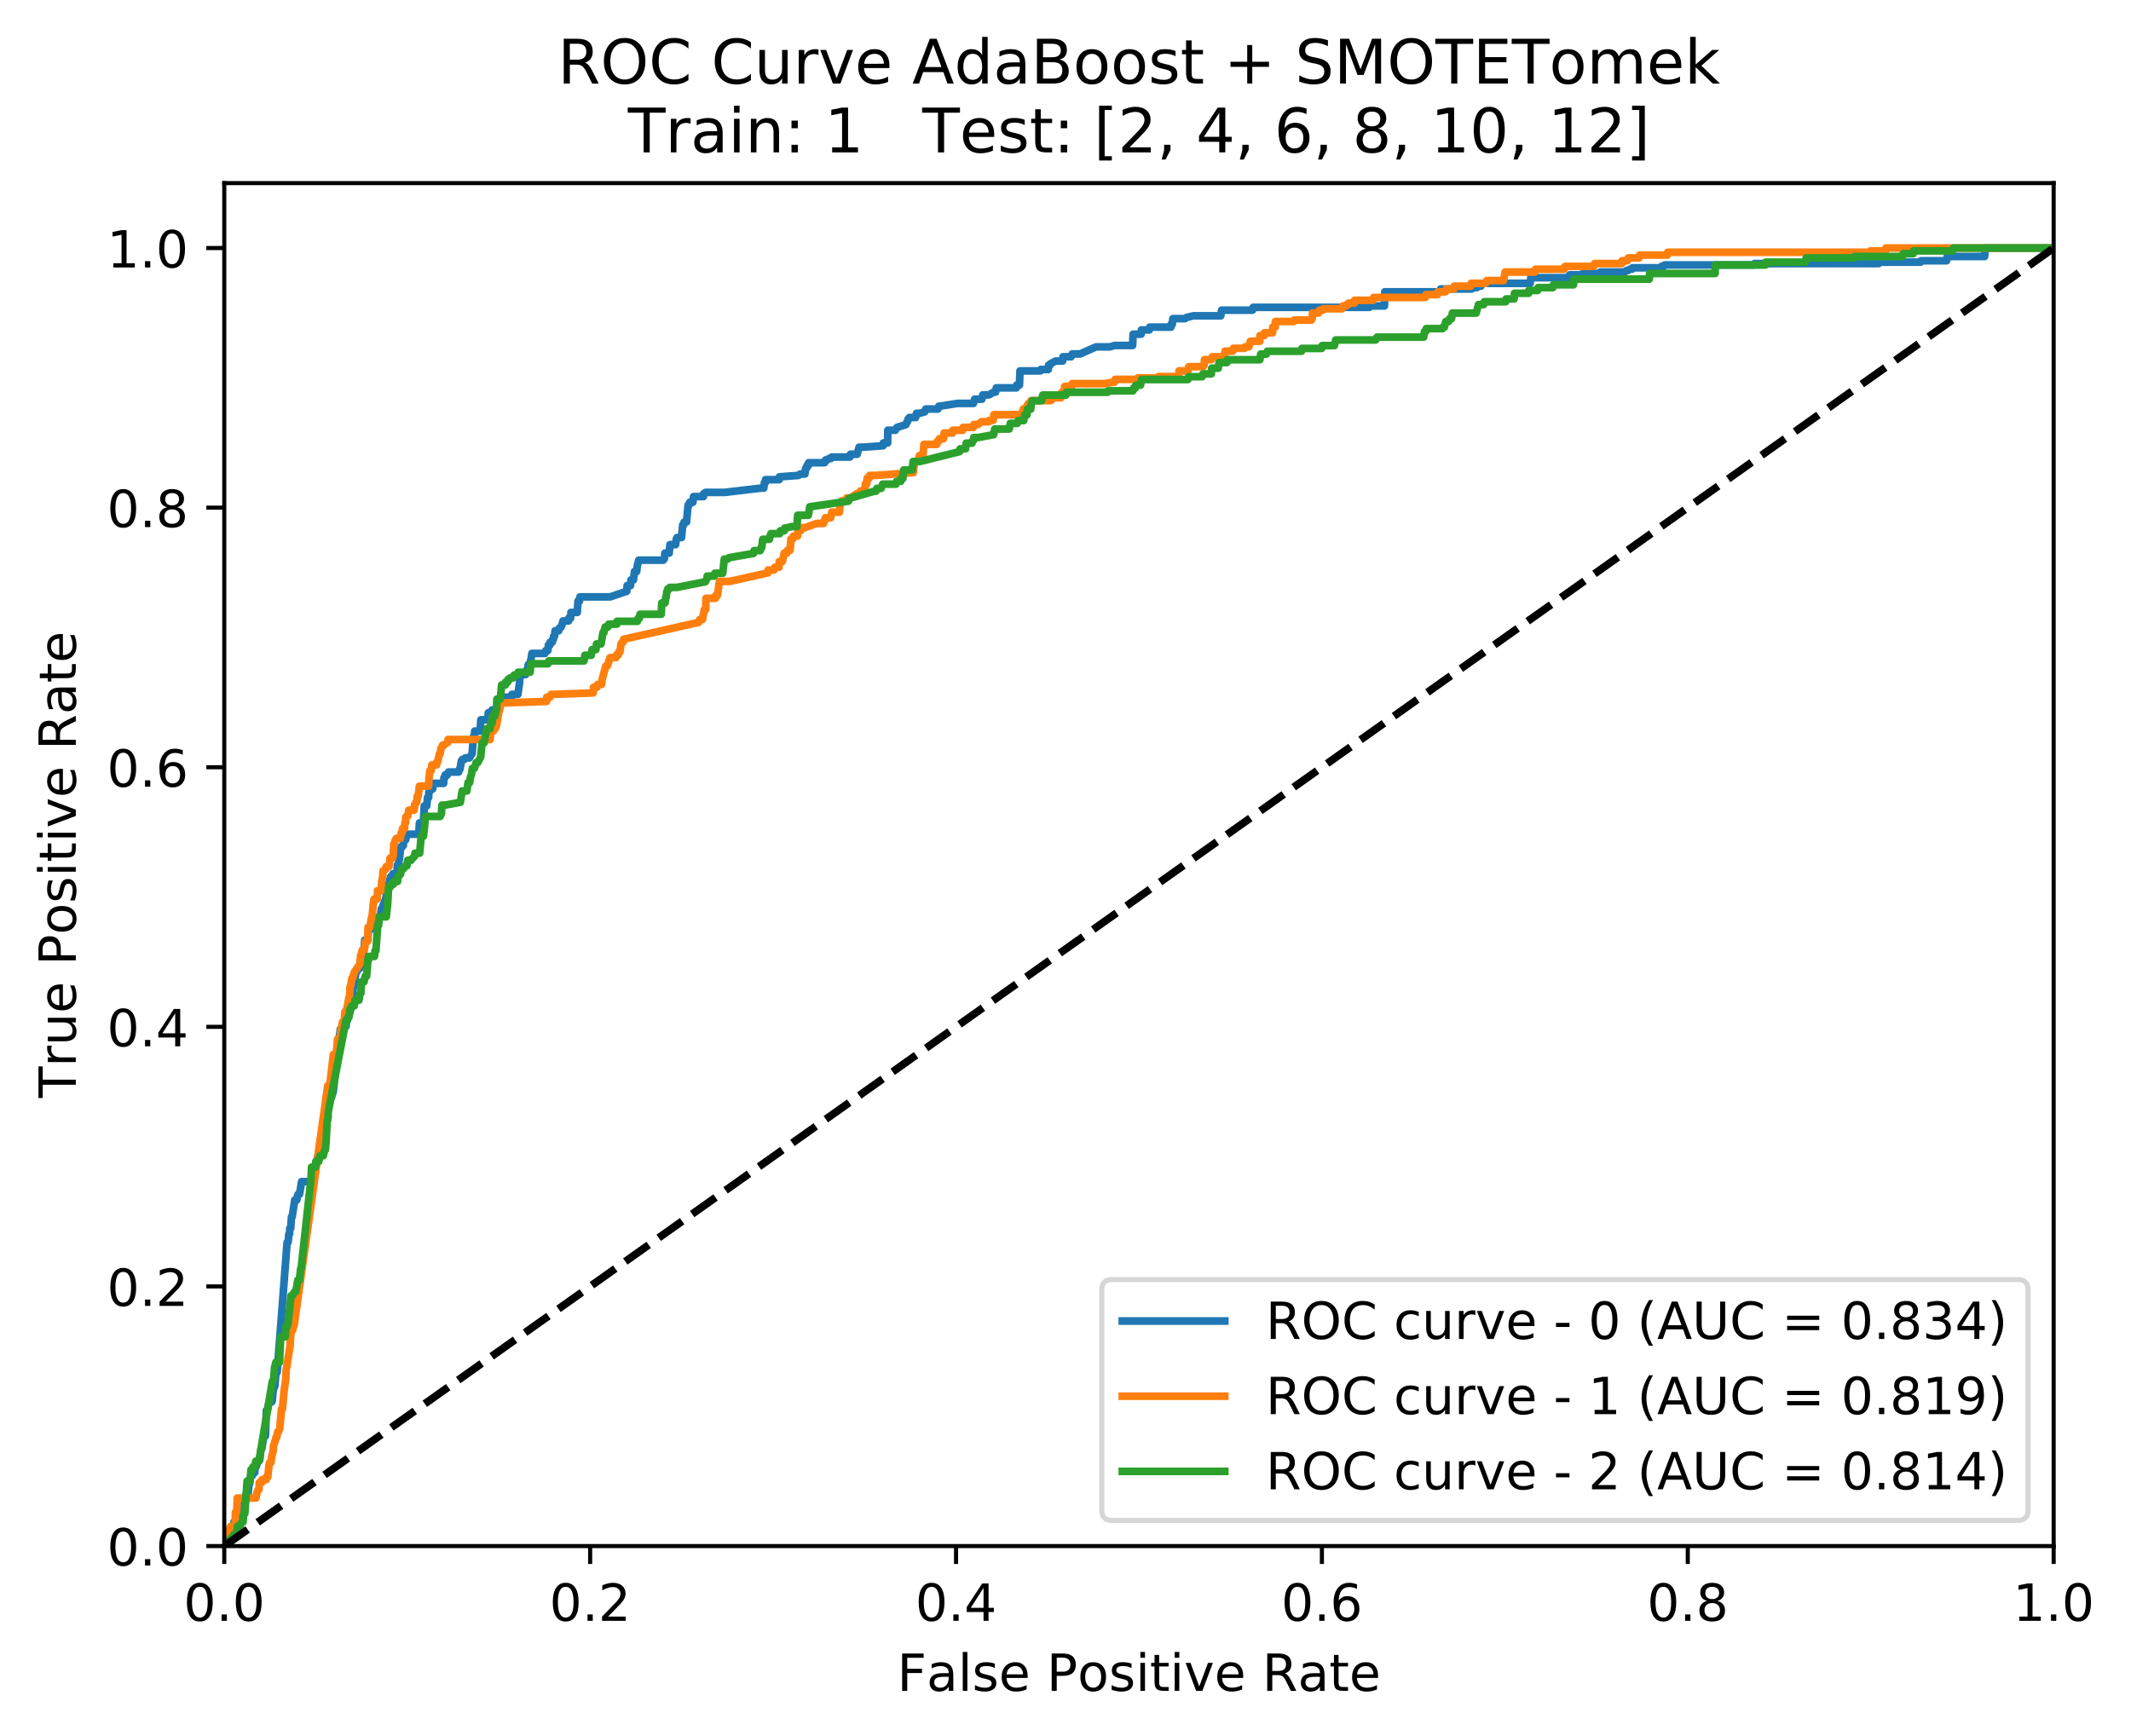 <?xml version="1.0" encoding="utf-8" standalone="no"?>
<!DOCTYPE svg PUBLIC "-//W3C//DTD SVG 1.1//EN"
  "http://www.w3.org/Graphics/SVG/1.1/DTD/svg11.dtd">
<!-- Created with matplotlib (http://matplotlib.org/) -->
<svg height="339pt" version="1.1" viewBox="0 0 416 339" width="416pt" xmlns="http://www.w3.org/2000/svg" xmlns:xlink="http://www.w3.org/1999/xlink">
 <defs>
  <style type="text/css">
*{stroke-linecap:butt;stroke-linejoin:round;}
  </style>
 </defs>
 <g id="figure_1">
  <g id="patch_1">
   <path d="M 0 339.424 
L 416.053 339.424 
L 416.053 0 
L 0 0 
z
" style="fill:#ffffff;"/>
  </g>
  <g id="axes_1">
   <g id="patch_2">
    <path d="M 43.781 301.868 
L 400.901 301.868 
L 400.901 35.755 
L 43.781 35.755 
z
" style="fill:#ffffff;"/>
   </g>
   <g id="matplotlib.axis_1">
    <g id="xtick_1">
     <g id="line2d_1">
      <defs>
       <path d="M 0 0 
L 0 3.5 
" id="mb3cb28195e" style="stroke:#000000;stroke-width:0.8;"/>
      </defs>
      <g>
       <use style="stroke:#000000;stroke-width:0.8;" x="43.781" xlink:href="#mb3cb28195e" y="301.868"/>
      </g>
     </g>
     <g id="text_1">
      <!-- 0.0 -->
      <defs>
       <path d="M 31.781 66.406 
Q 24.172 66.406 20.328 58.906 
Q 16.5 51.422 16.5 36.375 
Q 16.5 21.391 20.328 13.891 
Q 24.172 6.391 31.781 6.391 
Q 39.453 6.391 43.281 13.891 
Q 47.125 21.391 47.125 36.375 
Q 47.125 51.422 43.281 58.906 
Q 39.453 66.406 31.781 66.406 
M 31.781 74.219 
Q 44.047 74.219 50.516 64.516 
Q 56.984 54.828 56.984 36.375 
Q 56.984 17.969 50.516 8.266 
Q 44.047 -1.422 31.781 -1.422 
Q 19.531 -1.422 13.062 8.266 
Q 6.594 17.969 6.594 36.375 
Q 6.594 54.828 13.062 64.516 
Q 19.531 74.219 31.781 74.219 
" id="DejaVuSans-30"/>
       <path d="M 10.688 12.406 
L 21 12.406 
L 21 0 
L 10.688 0 
z
" id="DejaVuSans-2e"/>
      </defs>
      <g transform="translate(35.83 316.466)scale(0.1 -0.1)">
       <use xlink:href="#DejaVuSans-30"/>
       <use x="63.623" xlink:href="#DejaVuSans-2e"/>
       <use x="95.41" xlink:href="#DejaVuSans-30"/>
      </g>
     </g>
    </g>
    <g id="xtick_2">
     <g id="line2d_2">
      <g>
       <use style="stroke:#000000;stroke-width:0.8;" x="115.205" xlink:href="#mb3cb28195e" y="301.868"/>
      </g>
     </g>
     <g id="text_2">
      <!-- 0.2 -->
      <defs>
       <path d="M 19.188 8.297 
L 53.609 8.297 
L 53.609 0 
L 7.328 0 
L 7.328 8.297 
Q 12.938 14.109 22.625 23.891 
Q 32.328 33.688 34.812 36.531 
Q 39.547 41.844 41.422 45.531 
Q 43.312 49.219 43.312 52.781 
Q 43.312 58.594 39.234 62.25 
Q 35.156 65.922 28.609 65.922 
Q 23.969 65.922 18.812 64.312 
Q 13.672 62.703 7.812 59.422 
L 7.812 69.391 
Q 13.766 71.781 18.938 73 
Q 24.125 74.219 28.422 74.219 
Q 39.75 74.219 46.484 68.547 
Q 53.219 62.891 53.219 53.422 
Q 53.219 48.922 51.531 44.891 
Q 49.859 40.875 45.406 35.406 
Q 44.188 33.984 37.641 27.219 
Q 31.109 20.453 19.188 8.297 
" id="DejaVuSans-32"/>
      </defs>
      <g transform="translate(107.254 316.466)scale(0.1 -0.1)">
       <use xlink:href="#DejaVuSans-30"/>
       <use x="63.623" xlink:href="#DejaVuSans-2e"/>
       <use x="95.41" xlink:href="#DejaVuSans-32"/>
      </g>
     </g>
    </g>
    <g id="xtick_3">
     <g id="line2d_3">
      <g>
       <use style="stroke:#000000;stroke-width:0.8;" x="186.629" xlink:href="#mb3cb28195e" y="301.868"/>
      </g>
     </g>
     <g id="text_3">
      <!-- 0.4 -->
      <defs>
       <path d="M 37.797 64.312 
L 12.891 25.391 
L 37.797 25.391 
z
M 35.203 72.906 
L 47.609 72.906 
L 47.609 25.391 
L 58.016 25.391 
L 58.016 17.188 
L 47.609 17.188 
L 47.609 0 
L 37.797 0 
L 37.797 17.188 
L 4.891 17.188 
L 4.891 26.703 
z
" id="DejaVuSans-34"/>
      </defs>
      <g transform="translate(178.678 316.466)scale(0.1 -0.1)">
       <use xlink:href="#DejaVuSans-30"/>
       <use x="63.623" xlink:href="#DejaVuSans-2e"/>
       <use x="95.41" xlink:href="#DejaVuSans-34"/>
      </g>
     </g>
    </g>
    <g id="xtick_4">
     <g id="line2d_4">
      <g>
       <use style="stroke:#000000;stroke-width:0.8;" x="258.053" xlink:href="#mb3cb28195e" y="301.868"/>
      </g>
     </g>
     <g id="text_4">
      <!-- 0.6 -->
      <defs>
       <path d="M 33.016 40.375 
Q 26.375 40.375 22.484 35.828 
Q 18.609 31.297 18.609 23.391 
Q 18.609 15.531 22.484 10.953 
Q 26.375 6.391 33.016 6.391 
Q 39.656 6.391 43.531 10.953 
Q 47.406 15.531 47.406 23.391 
Q 47.406 31.297 43.531 35.828 
Q 39.656 40.375 33.016 40.375 
M 52.594 71.297 
L 52.594 62.312 
Q 48.875 64.062 45.094 64.984 
Q 41.312 65.922 37.594 65.922 
Q 27.828 65.922 22.672 59.328 
Q 17.531 52.734 16.797 39.406 
Q 19.672 43.656 24.016 45.922 
Q 28.375 48.188 33.594 48.188 
Q 44.578 48.188 50.953 41.516 
Q 57.328 34.859 57.328 23.391 
Q 57.328 12.156 50.688 5.359 
Q 44.047 -1.422 33.016 -1.422 
Q 20.359 -1.422 13.672 8.266 
Q 6.984 17.969 6.984 36.375 
Q 6.984 53.656 15.188 63.938 
Q 23.391 74.219 37.203 74.219 
Q 40.922 74.219 44.703 73.484 
Q 48.484 72.75 52.594 71.297 
" id="DejaVuSans-36"/>
      </defs>
      <g transform="translate(250.102 316.466)scale(0.1 -0.1)">
       <use xlink:href="#DejaVuSans-30"/>
       <use x="63.623" xlink:href="#DejaVuSans-2e"/>
       <use x="95.41" xlink:href="#DejaVuSans-36"/>
      </g>
     </g>
    </g>
    <g id="xtick_5">
     <g id="line2d_5">
      <g>
       <use style="stroke:#000000;stroke-width:0.8;" x="329.477" xlink:href="#mb3cb28195e" y="301.868"/>
      </g>
     </g>
     <g id="text_5">
      <!-- 0.8 -->
      <defs>
       <path d="M 31.781 34.625 
Q 24.75 34.625 20.719 30.859 
Q 16.703 27.094 16.703 20.516 
Q 16.703 13.922 20.719 10.156 
Q 24.75 6.391 31.781 6.391 
Q 38.812 6.391 42.859 10.172 
Q 46.922 13.969 46.922 20.516 
Q 46.922 27.094 42.891 30.859 
Q 38.875 34.625 31.781 34.625 
M 21.922 38.812 
Q 15.578 40.375 12.031 44.719 
Q 8.5 49.078 8.5 55.328 
Q 8.5 64.062 14.719 69.141 
Q 20.953 74.219 31.781 74.219 
Q 42.672 74.219 48.875 69.141 
Q 55.078 64.062 55.078 55.328 
Q 55.078 49.078 51.531 44.719 
Q 48 40.375 41.703 38.812 
Q 48.828 37.156 52.797 32.312 
Q 56.781 27.484 56.781 20.516 
Q 56.781 9.906 50.312 4.234 
Q 43.844 -1.422 31.781 -1.422 
Q 19.734 -1.422 13.25 4.234 
Q 6.781 9.906 6.781 20.516 
Q 6.781 27.484 10.781 32.312 
Q 14.797 37.156 21.922 38.812 
M 18.312 54.391 
Q 18.312 48.734 21.844 45.562 
Q 25.391 42.391 31.781 42.391 
Q 38.141 42.391 41.719 45.562 
Q 45.312 48.734 45.312 54.391 
Q 45.312 60.062 41.719 63.234 
Q 38.141 66.406 31.781 66.406 
Q 25.391 66.406 21.844 63.234 
Q 18.312 60.062 18.312 54.391 
" id="DejaVuSans-38"/>
      </defs>
      <g transform="translate(321.526 316.466)scale(0.1 -0.1)">
       <use xlink:href="#DejaVuSans-30"/>
       <use x="63.623" xlink:href="#DejaVuSans-2e"/>
       <use x="95.41" xlink:href="#DejaVuSans-38"/>
      </g>
     </g>
    </g>
    <g id="xtick_6">
     <g id="line2d_6">
      <g>
       <use style="stroke:#000000;stroke-width:0.8;" x="400.901" xlink:href="#mb3cb28195e" y="301.868"/>
      </g>
     </g>
     <g id="text_6">
      <!-- 1.0 -->
      <defs>
       <path d="M 12.406 8.297 
L 28.516 8.297 
L 28.516 63.922 
L 10.984 60.406 
L 10.984 69.391 
L 28.422 72.906 
L 38.281 72.906 
L 38.281 8.297 
L 54.391 8.297 
L 54.391 0 
L 12.406 0 
z
" id="DejaVuSans-31"/>
      </defs>
      <g transform="translate(392.95 316.466)scale(0.1 -0.1)">
       <use xlink:href="#DejaVuSans-31"/>
       <use x="63.623" xlink:href="#DejaVuSans-2e"/>
       <use x="95.41" xlink:href="#DejaVuSans-30"/>
      </g>
     </g>
    </g>
    <g id="text_7">
     <!-- False Positive Rate -->
     <defs>
      <path d="M 9.812 72.906 
L 51.703 72.906 
L 51.703 64.594 
L 19.672 64.594 
L 19.672 43.109 
L 48.578 43.109 
L 48.578 34.812 
L 19.672 34.812 
L 19.672 0 
L 9.812 0 
z
" id="DejaVuSans-46"/>
      <path d="M 34.281 27.484 
Q 23.391 27.484 19.188 25 
Q 14.984 22.516 14.984 16.5 
Q 14.984 11.719 18.141 8.906 
Q 21.297 6.109 26.703 6.109 
Q 34.188 6.109 38.703 11.406 
Q 43.219 16.703 43.219 25.484 
L 43.219 27.484 
z
M 52.203 31.203 
L 52.203 0 
L 43.219 0 
L 43.219 8.297 
Q 40.141 3.328 35.547 0.953 
Q 30.953 -1.422 24.312 -1.422 
Q 15.922 -1.422 10.953 3.297 
Q 6 8.016 6 15.922 
Q 6 25.141 12.172 29.828 
Q 18.359 34.516 30.609 34.516 
L 43.219 34.516 
L 43.219 35.406 
Q 43.219 41.609 39.141 45 
Q 35.062 48.391 27.688 48.391 
Q 23 48.391 18.547 47.266 
Q 14.109 46.141 10.016 43.891 
L 10.016 52.203 
Q 14.938 54.109 19.578 55.047 
Q 24.219 56 28.609 56 
Q 40.484 56 46.344 49.844 
Q 52.203 43.703 52.203 31.203 
" id="DejaVuSans-61"/>
      <path d="M 9.422 75.984 
L 18.406 75.984 
L 18.406 0 
L 9.422 0 
z
" id="DejaVuSans-6c"/>
      <path d="M 44.281 53.078 
L 44.281 44.578 
Q 40.484 46.531 36.375 47.5 
Q 32.281 48.484 27.875 48.484 
Q 21.188 48.484 17.844 46.438 
Q 14.5 44.391 14.5 40.281 
Q 14.5 37.156 16.891 35.375 
Q 19.281 33.594 26.516 31.984 
L 29.594 31.297 
Q 39.156 29.25 43.188 25.516 
Q 47.219 21.781 47.219 15.094 
Q 47.219 7.469 41.188 3.016 
Q 35.156 -1.422 24.609 -1.422 
Q 20.219 -1.422 15.453 -0.562 
Q 10.688 0.297 5.422 2 
L 5.422 11.281 
Q 10.406 8.688 15.234 7.391 
Q 20.062 6.109 24.812 6.109 
Q 31.156 6.109 34.562 8.281 
Q 37.984 10.453 37.984 14.406 
Q 37.984 18.062 35.516 20.016 
Q 33.062 21.969 24.703 23.781 
L 21.578 24.516 
Q 13.234 26.266 9.516 29.906 
Q 5.812 33.547 5.812 39.891 
Q 5.812 47.609 11.281 51.797 
Q 16.75 56 26.812 56 
Q 31.781 56 36.172 55.266 
Q 40.578 54.547 44.281 53.078 
" id="DejaVuSans-73"/>
      <path d="M 56.203 29.594 
L 56.203 25.203 
L 14.891 25.203 
Q 15.484 15.922 20.484 11.062 
Q 25.484 6.203 34.422 6.203 
Q 39.594 6.203 44.453 7.469 
Q 49.312 8.734 54.109 11.281 
L 54.109 2.781 
Q 49.266 0.734 44.188 -0.344 
Q 39.109 -1.422 33.891 -1.422 
Q 20.797 -1.422 13.156 6.188 
Q 5.516 13.812 5.516 26.812 
Q 5.516 40.234 12.766 48.109 
Q 20.016 56 32.328 56 
Q 43.359 56 49.781 48.891 
Q 56.203 41.797 56.203 29.594 
M 47.219 32.234 
Q 47.125 39.594 43.094 43.984 
Q 39.062 48.391 32.422 48.391 
Q 24.906 48.391 20.391 44.141 
Q 15.875 39.891 15.188 32.172 
z
" id="DejaVuSans-65"/>
      <path id="DejaVuSans-20"/>
      <path d="M 19.672 64.797 
L 19.672 37.406 
L 32.078 37.406 
Q 38.969 37.406 42.719 40.969 
Q 46.484 44.531 46.484 51.125 
Q 46.484 57.672 42.719 61.234 
Q 38.969 64.797 32.078 64.797 
z
M 9.812 72.906 
L 32.078 72.906 
Q 44.344 72.906 50.609 67.359 
Q 56.891 61.812 56.891 51.125 
Q 56.891 40.328 50.609 34.812 
Q 44.344 29.297 32.078 29.297 
L 19.672 29.297 
L 19.672 0 
L 9.812 0 
z
" id="DejaVuSans-50"/>
      <path d="M 30.609 48.391 
Q 23.391 48.391 19.188 42.75 
Q 14.984 37.109 14.984 27.297 
Q 14.984 17.484 19.156 11.844 
Q 23.344 6.203 30.609 6.203 
Q 37.797 6.203 41.984 11.859 
Q 46.188 17.531 46.188 27.297 
Q 46.188 37.016 41.984 42.703 
Q 37.797 48.391 30.609 48.391 
M 30.609 56 
Q 42.328 56 49.016 48.375 
Q 55.719 40.766 55.719 27.297 
Q 55.719 13.875 49.016 6.219 
Q 42.328 -1.422 30.609 -1.422 
Q 18.844 -1.422 12.172 6.219 
Q 5.516 13.875 5.516 27.297 
Q 5.516 40.766 12.172 48.375 
Q 18.844 56 30.609 56 
" id="DejaVuSans-6f"/>
      <path d="M 9.422 54.688 
L 18.406 54.688 
L 18.406 0 
L 9.422 0 
z
M 9.422 75.984 
L 18.406 75.984 
L 18.406 64.594 
L 9.422 64.594 
z
" id="DejaVuSans-69"/>
      <path d="M 18.312 70.219 
L 18.312 54.688 
L 36.812 54.688 
L 36.812 47.703 
L 18.312 47.703 
L 18.312 18.016 
Q 18.312 11.328 20.141 9.422 
Q 21.969 7.516 27.594 7.516 
L 36.812 7.516 
L 36.812 0 
L 27.594 0 
Q 17.188 0 13.234 3.875 
Q 9.281 7.766 9.281 18.016 
L 9.281 47.703 
L 2.688 47.703 
L 2.688 54.688 
L 9.281 54.688 
L 9.281 70.219 
z
" id="DejaVuSans-74"/>
      <path d="M 2.984 54.688 
L 12.5 54.688 
L 29.594 8.797 
L 46.688 54.688 
L 56.203 54.688 
L 35.688 0 
L 23.484 0 
z
" id="DejaVuSans-76"/>
      <path d="M 44.391 34.188 
Q 47.562 33.109 50.562 29.594 
Q 53.562 26.078 56.594 19.922 
L 66.609 0 
L 56 0 
L 46.688 18.703 
Q 43.062 26.031 39.672 28.422 
Q 36.281 30.812 30.422 30.812 
L 19.672 30.812 
L 19.672 0 
L 9.812 0 
L 9.812 72.906 
L 32.078 72.906 
Q 44.578 72.906 50.734 67.672 
Q 56.891 62.453 56.891 51.906 
Q 56.891 45.016 53.688 40.469 
Q 50.484 35.938 44.391 34.188 
M 19.672 64.797 
L 19.672 38.922 
L 32.078 38.922 
Q 39.203 38.922 42.844 42.219 
Q 46.484 45.516 46.484 51.906 
Q 46.484 58.297 42.844 61.547 
Q 39.203 64.797 32.078 64.797 
z
" id="DejaVuSans-52"/>
     </defs>
     <g transform="translate(175.136 330.144)scale(0.1 -0.1)">
      <use xlink:href="#DejaVuSans-46"/>
      <use x="57.379" xlink:href="#DejaVuSans-61"/>
      <use x="118.658" xlink:href="#DejaVuSans-6c"/>
      <use x="146.441" xlink:href="#DejaVuSans-73"/>
      <use x="198.541" xlink:href="#DejaVuSans-65"/>
      <use x="260.064" xlink:href="#DejaVuSans-20"/>
      <use x="291.852" xlink:href="#DejaVuSans-50"/>
      <use x="352.107" xlink:href="#DejaVuSans-6f"/>
      <use x="413.289" xlink:href="#DejaVuSans-73"/>
      <use x="465.389" xlink:href="#DejaVuSans-69"/>
      <use x="493.172" xlink:href="#DejaVuSans-74"/>
      <use x="532.381" xlink:href="#DejaVuSans-69"/>
      <use x="560.164" xlink:href="#DejaVuSans-76"/>
      <use x="619.344" xlink:href="#DejaVuSans-65"/>
      <use x="680.867" xlink:href="#DejaVuSans-20"/>
      <use x="712.654" xlink:href="#DejaVuSans-52"/>
      <use x="782.105" xlink:href="#DejaVuSans-61"/>
      <use x="843.385" xlink:href="#DejaVuSans-74"/>
      <use x="882.594" xlink:href="#DejaVuSans-65"/>
     </g>
    </g>
   </g>
   <g id="matplotlib.axis_2">
    <g id="ytick_1">
     <g id="line2d_7">
      <defs>
       <path d="M 0 0 
L -3.5 0 
" id="m243a06c352" style="stroke:#000000;stroke-width:0.8;"/>
      </defs>
      <g>
       <use style="stroke:#000000;stroke-width:0.8;" x="43.781" xlink:href="#m243a06c352" y="301.868"/>
      </g>
     </g>
     <g id="text_8">
      <!-- 0.0 -->
      <g transform="translate(20.878 305.667)scale(0.1 -0.1)">
       <use xlink:href="#DejaVuSans-30"/>
       <use x="63.623" xlink:href="#DejaVuSans-2e"/>
       <use x="95.41" xlink:href="#DejaVuSans-30"/>
      </g>
     </g>
    </g>
    <g id="ytick_2">
     <g id="line2d_8">
      <g>
       <use style="stroke:#000000;stroke-width:0.8;" x="43.781" xlink:href="#m243a06c352" y="251.179"/>
      </g>
     </g>
     <g id="text_9">
      <!-- 0.2 -->
      <g transform="translate(20.878 254.979)scale(0.1 -0.1)">
       <use xlink:href="#DejaVuSans-30"/>
       <use x="63.623" xlink:href="#DejaVuSans-2e"/>
       <use x="95.41" xlink:href="#DejaVuSans-32"/>
      </g>
     </g>
    </g>
    <g id="ytick_3">
     <g id="line2d_9">
      <g>
       <use style="stroke:#000000;stroke-width:0.8;" x="43.781" xlink:href="#m243a06c352" y="200.492"/>
      </g>
     </g>
     <g id="text_10">
      <!-- 0.4 -->
      <g transform="translate(20.878 204.291)scale(0.1 -0.1)">
       <use xlink:href="#DejaVuSans-30"/>
       <use x="63.623" xlink:href="#DejaVuSans-2e"/>
       <use x="95.41" xlink:href="#DejaVuSans-34"/>
      </g>
     </g>
    </g>
    <g id="ytick_4">
     <g id="line2d_10">
      <g>
       <use style="stroke:#000000;stroke-width:0.8;" x="43.781" xlink:href="#m243a06c352" y="149.804"/>
      </g>
     </g>
     <g id="text_11">
      <!-- 0.6 -->
      <g transform="translate(20.878 153.603)scale(0.1 -0.1)">
       <use xlink:href="#DejaVuSans-30"/>
       <use x="63.623" xlink:href="#DejaVuSans-2e"/>
       <use x="95.41" xlink:href="#DejaVuSans-36"/>
      </g>
     </g>
    </g>
    <g id="ytick_5">
     <g id="line2d_11">
      <g>
       <use style="stroke:#000000;stroke-width:0.8;" x="43.781" xlink:href="#m243a06c352" y="99.115"/>
      </g>
     </g>
     <g id="text_12">
      <!-- 0.8 -->
      <g transform="translate(20.878 102.915)scale(0.1 -0.1)">
       <use xlink:href="#DejaVuSans-30"/>
       <use x="63.623" xlink:href="#DejaVuSans-2e"/>
       <use x="95.41" xlink:href="#DejaVuSans-38"/>
      </g>
     </g>
    </g>
    <g id="ytick_6">
     <g id="line2d_12">
      <g>
       <use style="stroke:#000000;stroke-width:0.8;" x="43.781" xlink:href="#m243a06c352" y="48.428"/>
      </g>
     </g>
     <g id="text_13">
      <!-- 1.0 -->
      <g transform="translate(20.878 52.227)scale(0.1 -0.1)">
       <use xlink:href="#DejaVuSans-31"/>
       <use x="63.623" xlink:href="#DejaVuSans-2e"/>
       <use x="95.41" xlink:href="#DejaVuSans-30"/>
      </g>
     </g>
    </g>
    <g id="text_14">
     <!-- True Positive Rate -->
     <defs>
      <path d="M -0.297 72.906 
L 61.375 72.906 
L 61.375 64.594 
L 35.5 64.594 
L 35.5 0 
L 25.594 0 
L 25.594 64.594 
L -0.297 64.594 
z
" id="DejaVuSans-54"/>
      <path d="M 41.109 46.297 
Q 39.594 47.172 37.812 47.578 
Q 36.031 48 33.891 48 
Q 26.266 48 22.188 43.047 
Q 18.109 38.094 18.109 28.812 
L 18.109 0 
L 9.078 0 
L 9.078 54.688 
L 18.109 54.688 
L 18.109 46.188 
Q 20.953 51.172 25.484 53.578 
Q 30.031 56 36.531 56 
Q 37.453 56 38.578 55.875 
Q 39.703 55.766 41.062 55.516 
z
" id="DejaVuSans-72"/>
      <path d="M 8.5 21.578 
L 8.5 54.688 
L 17.484 54.688 
L 17.484 21.922 
Q 17.484 14.156 20.5 10.266 
Q 23.531 6.391 29.594 6.391 
Q 36.859 6.391 41.078 11.031 
Q 45.312 15.672 45.312 23.688 
L 45.312 54.688 
L 54.297 54.688 
L 54.297 0 
L 45.312 0 
L 45.312 8.406 
Q 42.047 3.422 37.719 1 
Q 33.406 -1.422 27.688 -1.422 
Q 18.266 -1.422 13.375 4.438 
Q 8.5 10.297 8.5 21.578 
M 31.109 56 
z
" id="DejaVuSans-75"/>
     </defs>
     <g transform="translate(14.798 214.358)rotate(-90)scale(0.1 -0.1)">
      <use xlink:href="#DejaVuSans-54"/>
      <use x="60.865" xlink:href="#DejaVuSans-72"/>
      <use x="101.979" xlink:href="#DejaVuSans-75"/>
      <use x="165.357" xlink:href="#DejaVuSans-65"/>
      <use x="226.881" xlink:href="#DejaVuSans-20"/>
      <use x="258.668" xlink:href="#DejaVuSans-50"/>
      <use x="318.924" xlink:href="#DejaVuSans-6f"/>
      <use x="380.105" xlink:href="#DejaVuSans-73"/>
      <use x="432.205" xlink:href="#DejaVuSans-69"/>
      <use x="459.988" xlink:href="#DejaVuSans-74"/>
      <use x="499.197" xlink:href="#DejaVuSans-69"/>
      <use x="526.98" xlink:href="#DejaVuSans-76"/>
      <use x="586.16" xlink:href="#DejaVuSans-65"/>
      <use x="647.684" xlink:href="#DejaVuSans-20"/>
      <use x="679.471" xlink:href="#DejaVuSans-52"/>
      <use x="748.922" xlink:href="#DejaVuSans-61"/>
      <use x="810.201" xlink:href="#DejaVuSans-74"/>
      <use x="849.41" xlink:href="#DejaVuSans-65"/>
     </g>
    </g>
   </g>
   <g id="line2d_13">
    <path clip-path="url(#p4861f2751a)" d="M 43.781 301.868 
L 43.83 300.764 
L 43.865 300.213 
L 44.041 300.213 
L 44.212 299.937 
L 44.388 299.937 
L 44.459 298.834 
L 45.075 298.834 
L 45.158 298.558 
L 45.29 298.558 
L 45.369 298.007 
L 45.545 298.007 
L 45.664 297.179 
L 46.148 297.179 
L 46.227 296.628 
L 46.359 296.628 
L 46.685 294.973 
L 47.213 294.973 
L 47.538 293.318 
L 47.802 293.318 
L 47.829 292.215 
L 48.106 291.664 
L 48.436 291.664 
L 48.546 290.285 
L 48.709 289.733 
L 48.889 288.63 
L 49.056 288.079 
L 49.276 288.079 
L 49.355 287.527 
L 49.729 287.527 
L 49.8 286.424 
L 49.976 286.424 
L 50.46 285.045 
L 50.702 285.045 
L 50.895 283.39 
L 50.975 282.839 
L 51.106 282.839 
L 51.287 281.736 
L 51.551 280.357 
L 51.815 280.357 
L 52 275.393 
L 52.198 275.393 
L 52.523 273.738 
L 53.029 273.738 
L 53.157 273.462 
L 53.341 271.256 
L 53.385 271.256 
L 53.641 270.705 
L 53.883 267.947 
L 54.103 267.947 
L 56.047 242.575 
L 56.223 242.575 
L 56.302 242.024 
L 56.395 240.921 
L 56.527 240.921 
L 56.575 239.817 
L 56.751 239.817 
L 56.892 237.611 
L 57.024 237.611 
L 57.543 234.302 
L 57.939 234.302 
L 58.08 233.475 
L 58.124 233.475 
L 58.185 233.199 
L 58.449 233.199 
L 58.612 232.371 
L 58.872 230.717 
L 61.225 230.717 
L 61.331 227.683 
L 61.639 227.683 
L 64.472 214.17 
L 64.736 214.17 
L 65.071 213.067 
L 65.242 211.412 
L 66.439 200.933 
L 67.011 200.933 
L 67.222 200.381 
L 67.552 200.381 
L 67.816 197.623 
L 68.344 197.623 
L 68.436 196.52 
L 68.524 196.52 
L 68.665 194.314 
L 68.753 194.314 
L 68.991 192.659 
L 69.079 192.659 
L 69.51 189.626 
L 69.73 189.626 
L 69.787 189.074 
L 70.236 189.074 
L 70.315 188.523 
L 70.447 188.523 
L 70.64 186.868 
L 70.904 186.868 
L 71.058 185.489 
L 71.204 183.559 
L 71.82 183.559 
L 71.846 182.456 
L 72.092 181.353 
L 72.598 181.353 
L 73.285 180.249 
L 73.377 179.146 
L 74.125 179.146 
L 74.314 178.595 
L 74.428 177.492 
L 74.516 177.492 
L 75.361 175.285 
L 75.396 174.734 
L 75.66 174.734 
L 75.74 172.803 
L 75.916 172.803 
L 75.951 172.252 
L 76.285 171.149 
L 76.571 171.149 
L 76.694 170.597 
L 77.508 170.597 
L 77.557 168.942 
L 77.689 168.942 
L 77.957 167.839 
L 78.225 165.357 
L 78.511 165.357 
L 78.683 165.082 
L 78.727 165.082 
L 78.819 163.978 
L 79.189 163.978 
L 79.391 162.875 
L 81.745 162.875 
L 81.886 160.669 
L 82.656 160.669 
L 82.823 157.36 
L 83.307 157.36 
L 83.456 155.705 
L 83.676 155.705 
L 83.725 154.602 
L 83.857 154.602 
L 84.024 154.05 
L 84.464 154.05 
L 84.578 152.947 
L 86.602 152.947 
L 86.672 151.844 
L 86.848 151.844 
L 86.906 151.293 
L 87.324 151.293 
L 87.557 150.741 
L 89.537 150.741 
L 89.682 150.19 
L 89.792 150.19 
L 90.073 148.535 
L 90.249 148.535 
L 90.311 148.259 
L 90.685 148.259 
L 90.839 147.983 
L 91.631 147.983 
L 92.167 147.156 
L 92.423 143.847 
L 92.599 143.847 
L 92.669 142.744 
L 93.725 142.744 
L 93.866 140.537 
L 95.177 140.537 
L 95.331 139.158 
L 95.947 139.158 
L 96.07 138.607 
L 96.796 138.607 
L 97.073 138.331 
L 97.218 137.78 
L 97.35 137.78 
L 97.698 136.125 
L 99.897 136.125 
L 99.933 135.573 
L 101.099 135.573 
L 101.415 133.367 
L 101.565 131.712 
L 102.599 131.712 
L 102.762 130.885 
L 102.982 130.885 
L 103.118 129.782 
L 103.448 129.782 
L 103.589 128.955 
L 103.672 128.679 
L 103.831 127.576 
L 106.382 127.576 
L 106.55 127.024 
L 106.946 127.024 
L 107.06 125.921 
L 107.368 125.921 
L 107.403 125.37 
L 107.821 125.37 
L 107.9 124.818 
L 108.032 124.818 
L 108.067 124.266 
L 108.243 124.266 
L 108.358 123.163 
L 109.062 123.163 
L 109.207 122.612 
L 109.383 122.612 
L 109.51 122.336 
L 109.598 122.336 
L 109.911 121.233 
L 111.002 121.233 
L 111.037 120.681 
L 111.389 120.681 
L 111.459 119.578 
L 112.691 119.578 
L 112.832 117.372 
L 113.118 117.372 
L 113.215 116.545 
L 119.115 116.545 
L 122.353 115.442 
L 122.423 114.338 
L 123.083 114.338 
L 123.175 113.235 
L 123.659 113.235 
L 123.853 111.581 
L 124.293 111.581 
L 124.407 110.478 
L 124.698 109.374 
L 129.493 109.374 
L 129.599 109.099 
L 129.687 109.099 
L 129.801 107.996 
L 130.637 107.996 
L 130.787 106.341 
L 131.887 106.341 
L 132.023 105.238 
L 132.151 104.962 
L 133.03 104.962 
L 133.277 102.48 
L 133.453 102.48 
L 133.554 101.928 
L 134.016 101.928 
L 134.328 98.619 
L 134.526 98.619 
L 134.649 98.068 
L 135.265 98.068 
L 135.38 96.964 
L 137.316 96.964 
L 137.351 96.413 
L 137.742 96.137 
L 141.504 96.137 
L 148.504 95.31 
L 149.098 95.31 
L 149.234 94.207 
L 149.41 94.207 
L 149.445 93.655 
L 152.111 93.655 
L 152.146 93.104 
L 155.877 92.828 
L 156.203 92.552 
L 157.127 92.552 
L 157.263 91.449 
L 157.439 91.449 
L 157.549 90.897 
L 157.813 90.897 
L 157.848 90.346 
L 160.972 90.346 
L 161.012 90.07 
L 161.183 89.794 
L 161.491 89.794 
L 161.839 89.518 
L 162.213 89.518 
L 162.384 89.243 
L 165.891 89.243 
L 166.014 88.691 
L 167.334 88.691 
L 167.479 88.14 
L 167.708 87.312 
L 168.566 87.312 
L 172.389 87.036 
L 172.446 86.485 
L 173.282 86.485 
L 173.308 84.003 
L 174.782 84.003 
L 174.888 83.727 
L 174.976 83.727 
L 175.103 83.451 
L 176.854 82.9 
L 177.066 82.348 
L 177.154 82.348 
L 177.277 81.797 
L 177.453 81.797 
L 177.514 81.521 
L 178.746 81.521 
L 178.909 80.694 
L 179.547 80.694 
L 180.51 80.418 
L 180.722 79.866 
L 183.097 79.866 
L 183.264 79.315 
L 183.44 79.315 
L 186.929 78.763 
L 190.031 78.763 
L 190.26 77.936 
L 191.69 77.936 
L 191.852 77.108 
L 193.062 77.108 
L 193.973 76.557 
L 194.347 76.557 
L 194.488 75.73 
L 198.403 75.73 
L 198.483 75.178 
L 199.01 75.178 
L 199.12 72.42 
L 203.102 72.42 
L 203.142 72.144 
L 204.637 72.144 
L 204.69 71.317 
L 204.954 71.317 
L 205.038 71.041 
L 206.063 70.49 
L 207.449 70.49 
L 207.502 69.662 
L 209.085 69.662 
L 209.297 69.111 
L 210.836 69.111 
L 213.956 67.732 
L 216.595 67.732 
L 217.603 67.456 
L 221.101 67.456 
L 221.197 65.25 
L 222.759 65.25 
L 222.812 64.423 
L 224.352 64.423 
L 224.431 63.871 
L 228.589 63.871 
L 228.624 63.32 
L 228.844 63.32 
L 228.958 62.216 
L 231.334 62.216 
L 231.712 61.941 
L 231.844 61.941 
L 232.971 61.665 
L 238.312 61.665 
L 238.47 60.562 
L 244.497 60.562 
L 244.621 60.01 
L 267.327 60.01 
L 267.432 59.734 
L 270.27 59.734 
L 270.336 56.977 
L 281.154 56.977 
L 281.234 56.425 
L 287.296 56.425 
L 287.6 56.149 
L 288.304 56.149 
L 288.387 55.874 
L 289.091 55.874 
L 289.126 55.322 
L 298.717 55.322 
L 298.832 54.219 
L 306.245 54.219 
L 306.412 53.667 
L 308.432 53.667 
L 309.056 53.392 
L 312.334 53.392 
L 312.374 53.116 
L 317.138 53.116 
L 317.486 52.84 
L 317.75 52.84 
L 318.185 52.564 
L 318.581 52.564 
L 318.687 52.288 
L 324.015 52.288 
L 324.34 52.013 
L 324.802 52.013 
L 324.947 51.737 
L 342.37 51.737 
L 342.497 51.461 
L 366.726 51.461 
L 366.809 51.185 
L 374.896 51.185 
L 375.023 50.91 
L 379.999 50.91 
L 380.118 50.082 
L 387.421 50.082 
L 387.571 48.428 
L 400.901 48.428 
L 400.901 48.428 
" style="fill:none;stroke:#1f77b4;stroke-linecap:square;stroke-width:1.5;"/>
   </g>
   <g id="line2d_14">
    <path clip-path="url(#p4861f2751a)" d="M 43.781 301.868 
L 43.869 301.868 
L 43.957 301.868 
L 44.124 301.316 
L 44.476 301.316 
L 44.547 300.213 
L 44.723 300.213 
L 44.784 298.558 
L 44.96 298.558 
L 45.04 298.007 
L 45.919 298.007 
L 45.963 295.249 
L 46.227 295.249 
L 46.315 292.491 
L 49.967 292.491 
L 50.169 291.388 
L 50.425 290.836 
L 50.557 290.836 
L 50.623 289.457 
L 51.062 289.457 
L 51.142 288.906 
L 51.978 288.906 
L 52.013 288.354 
L 52.277 288.354 
L 52.506 286.148 
L 52.629 285.597 
L 52.871 285.597 
L 53.029 284.493 
L 53.319 283.39 
L 53.39 282.287 
L 53.768 281.184 
L 53.891 280.633 
L 54.023 280.633 
L 54.226 279.529 
L 54.358 279.529 
L 54.613 278.978 
L 54.947 275.117 
L 55.123 275.117 
L 55.462 271.532 
L 55.779 269.326 
L 55.84 267.671 
L 56.641 262.707 
L 56.778 260.225 
L 56.866 260.225 
L 57.033 259.673 
L 57.165 259.673 
L 57.283 258.846 
L 57.415 258.846 
L 63.98 211.964 
L 64.376 211.964 
L 65.071 205.897 
L 65.511 205.897 
L 65.717 205.069 
L 65.902 202.863 
L 66.386 202.863 
L 66.615 200.657 
L 66.703 200.657 
L 66.861 199.554 
L 67.213 199.554 
L 67.31 197.623 
L 67.653 197.072 
L 67.697 197.072 
L 68.102 194.866 
L 68.234 194.866 
L 68.331 192.659 
L 68.419 192.659 
L 68.7 191.005 
L 68.876 191.005 
L 69.123 189.902 
L 70.24 188.247 
L 70.39 186.592 
L 70.478 186.592 
L 70.724 185.489 
L 71.12 185.489 
L 71.358 183.835 
L 71.71 183.835 
L 71.789 183.283 
L 71.842 181.077 
L 72.176 181.077 
L 72.299 180.525 
L 72.457 179.422 
L 72.545 179.422 
L 72.704 178.319 
L 72.853 176.664 
L 73.012 175.561 
L 73.628 175.561 
L 73.689 173.906 
L 74.437 173.906 
L 74.499 172.252 
L 74.701 171.149 
L 74.772 170.046 
L 75.247 169.77 
L 75.37 169.218 
L 75.898 169.218 
L 76.021 168.667 
L 76.136 167.564 
L 76.641 167.564 
L 76.765 167.012 
L 76.861 164.806 
L 76.993 164.806 
L 77.073 164.254 
L 77.372 163.703 
L 78.164 163.703 
L 78.322 162.6 
L 78.498 162.6 
L 78.573 161.772 
L 78.969 161.772 
L 79.039 160.669 
L 79.171 160.669 
L 79.198 159.566 
L 79.409 159.29 
L 79.629 159.29 
L 79.787 158.187 
L 80.843 158.187 
L 80.957 157.084 
L 81.089 157.084 
L 81.257 156.532 
L 81.389 156.532 
L 81.459 155.429 
L 81.635 155.429 
L 81.868 153.499 
L 83.65 153.499 
L 83.756 151.844 
L 83.91 150.465 
L 84.173 150.465 
L 84.288 149.362 
L 85.212 149.362 
L 85.247 148.811 
L 85.423 148.811 
L 85.793 147.156 
L 85.925 147.156 
L 86.083 146.053 
L 86.215 146.053 
L 86.382 145.501 
L 86.602 145.501 
L 87.429 144.95 
L 87.464 144.398 
L 95.674 144.398 
L 95.771 142.744 
L 96.343 142.744 
L 96.378 142.192 
L 96.73 142.192 
L 96.809 141.64 
L 96.941 141.64 
L 97.372 138.883 
L 97.46 138.883 
L 97.706 137.78 
L 98.094 137.228 
L 98.798 137.228 
L 106.704 136.952 
L 106.73 136.125 
L 107.346 136.125 
L 107.601 135.573 
L 108.085 135.573 
L 115.797 135.298 
L 115.868 134.194 
L 116.528 134.194 
L 116.651 133.643 
L 117.421 133.643 
L 117.579 132.54 
L 118.244 130.058 
L 118.508 130.058 
L 118.679 129.782 
L 118.882 128.955 
L 118.926 128.955 
L 119.093 128.403 
L 120.237 128.403 
L 120.36 127.852 
L 120.712 127.852 
L 120.791 127.3 
L 121.011 127.3 
L 121.169 126.197 
L 121.248 125.645 
L 121.508 125.37 
L 121.64 125.37 
L 121.719 124.818 
L 136.418 121.509 
L 136.585 120.957 
L 137.131 120.957 
L 137.496 119.027 
L 137.76 119.027 
L 137.813 116.82 
L 139.661 116.82 
L 139.74 116.269 
L 140.048 116.269 
L 140.444 113.511 
L 142.489 113.511 
L 149.898 111.856 
L 149.934 111.305 
L 151.077 111.305 
L 151.245 110.753 
L 152.08 110.753 
L 152.107 109.65 
L 152.723 109.65 
L 153.092 107.996 
L 153.62 107.996 
L 153.744 107.444 
L 154.227 107.444 
L 154.412 105.238 
L 154.764 105.238 
L 154.887 104.686 
L 155.675 104.686 
L 155.789 103.583 
L 156.361 103.583 
L 156.396 103.032 
L 157.131 103.032 
L 159.406 102.204 
L 160.77 102.204 
L 160.893 101.653 
L 161.025 101.653 
L 161.104 101.101 
L 162.16 101.101 
L 162.362 99.998 
L 163.88 99.998 
L 163.95 98.895 
L 164.329 97.792 
L 165.165 97.792 
L 165.288 97.24 
L 165.992 97.24 
L 167.211 96.413 
L 167.606 96.413 
L 167.994 95.861 
L 168.786 95.861 
L 168.935 94.482 
L 169.199 94.482 
L 169.27 93.379 
L 169.665 93.379 
L 169.745 92.828 
L 170.845 92.828 
L 178.293 92.276 
L 178.407 91.173 
L 178.61 90.07 
L 179.358 90.07 
L 179.472 88.967 
L 180.176 88.967 
L 180.361 86.761 
L 182.869 86.761 
L 182.948 86.209 
L 183.212 86.209 
L 183.379 85.658 
L 184.193 85.658 
L 184.307 84.554 
L 185.957 84.554 
L 185.992 84.003 
L 187.928 84.003 
L 187.998 83.451 
L 190 83.451 
L 190.079 82.9 
L 190.871 82.9 
L 191.61 82.348 
L 193.018 82.348 
L 193.097 82.072 
L 193.889 82.072 
L 194.004 80.969 
L 199.503 80.969 
L 199.75 79.866 
L 200.102 79.866 
L 200.788 78.763 
L 201.14 78.763 
L 201.263 78.212 
L 205.179 78.212 
L 205.434 77.66 
L 207.128 77.66 
L 207.321 76.557 
L 207.761 76.557 
L 207.832 75.454 
L 209.195 75.454 
L 209.275 74.902 
L 215.632 74.902 
L 217.343 74.626 
L 217.563 74.626 
L 217.687 74.075 
L 221.928 74.075 
L 222.099 73.799 
L 225.878 73.799 
L 226.138 73.523 
L 230.089 73.523 
L 230.159 72.42 
L 231.897 72.42 
L 232.06 71.593 
L 234.845 71.593 
L 235.06 71.317 
L 235.131 70.214 
L 236.517 70.214 
L 236.653 69.662 
L 239.029 69.662 
L 239.143 68.559 
L 240.683 68.559 
L 240.762 68.008 
L 242.94 68.008 
L 243.024 67.732 
L 243.793 67.732 
L 244.084 66.629 
L 245.927 66.629 
L 245.954 65.526 
L 246.812 65.526 
L 246.847 64.974 
L 248.431 64.974 
L 248.457 63.871 
L 248.941 63.871 
L 248.967 62.768 
L 252.575 62.768 
L 252.659 62.492 
L 255.985 62.492 
L 256.156 62.216 
L 256.227 61.113 
L 257.414 61.113 
L 257.582 60.562 
L 258.242 60.562 
L 258.369 60.286 
L 261.981 60.286 
L 262.148 59.734 
L 262.808 59.734 
L 262.892 59.459 
L 263.156 59.459 
L 263.239 59.183 
L 264.405 59.183 
L 264.441 58.631 
L 268.026 58.631 
L 268.149 58.08 
L 278.229 58.08 
L 278.352 57.528 
L 280.622 57.528 
L 280.701 56.977 
L 282.175 56.977 
L 282.342 56.425 
L 283.838 56.425 
L 283.873 55.874 
L 287.085 55.874 
L 287.186 55.322 
L 290.002 55.322 
L 290.257 54.77 
L 293.513 54.77 
L 293.816 53.116 
L 299.624 53.116 
L 299.747 52.564 
L 305.356 52.564 
L 305.523 52.013 
L 311.124 52.013 
L 311.291 51.461 
L 316.615 51.461 
L 316.65 50.91 
L 317.684 50.91 
L 317.851 50.358 
L 319.963 50.358 
L 320.086 49.806 
L 325.475 49.806 
L 325.555 49.255 
L 365.12 49.255 
L 365.159 48.979 
L 368.05 48.979 
L 368.129 48.428 
L 400.901 48.428 
L 400.901 48.428 
" style="fill:none;stroke:#ff7f0e;stroke-linecap:square;stroke-width:1.5;"/>
   </g>
   <g id="line2d_15">
    <path clip-path="url(#p4861f2751a)" d="M 43.781 301.868 
L 43.918 300.763 
L 45.106 300.763 
L 45.229 300.211 
L 45.515 300.211 
L 45.638 299.659 
L 46.166 299.659 
L 46.377 298.002 
L 46.861 298.002 
L 47.05 297.45 
L 47.266 297.174 
L 47.442 297.174 
L 47.591 295.518 
L 47.789 295.518 
L 48.238 289.168 
L 48.81 289.168 
L 48.995 286.959 
L 49.298 286.959 
L 49.377 286.407 
L 49.773 286.407 
L 49.932 285.303 
L 50.548 285.303 
L 53.139 269.842 
L 53.394 269.29 
L 53.438 269.29 
L 53.579 267.082 
L 53.865 265.977 
L 54.569 265.977 
L 54.776 261.008 
L 55.7 261.008 
L 55.823 259.075 
L 56.043 259.075 
L 56.166 258.523 
L 56.21 258.523 
L 56.808 253.002 
L 57.072 253.002 
L 57.543 252.173 
L 57.763 252.173 
L 58.124 249.965 
L 58.432 249.965 
L 58.687 247.756 
L 58.775 247.756 
L 60.72 230.087 
L 60.816 227.878 
L 61.586 227.878 
L 61.657 226.774 
L 62.229 226.774 
L 62.453 225.67 
L 63.113 225.67 
L 63.359 224.566 
L 63.491 224.566 
L 63.645 223.185 
L 63.883 218.768 
L 63.971 218.768 
L 64.05 218.216 
L 64.076 217.111 
L 67.556 199.166 
L 67.864 199.166 
L 67.944 198.614 
L 68.12 198.614 
L 68.335 196.958 
L 68.533 196.958 
L 68.656 196.406 
L 69.14 196.406 
L 69.299 195.301 
L 70.077 195.301 
L 70.275 193.921 
L 70.451 193.921 
L 70.548 191.712 
L 71.054 191.712 
L 71.3 190.608 
L 71.564 190.608 
L 71.749 188.399 
L 71.828 187.295 
L 72.004 187.295 
L 72.084 186.743 
L 73.095 186.743 
L 73.21 185.638 
L 73.386 185.638 
L 73.733 180.669 
L 73.909 180.669 
L 74.059 179.013 
L 75.401 179.013 
L 75.652 176.804 
L 75.757 175.148 
L 75.863 173.215 
L 76.171 173.215 
L 76.206 172.663 
L 76.778 172.663 
L 76.857 172.111 
L 77.605 172.111 
L 77.719 171.006 
L 77.895 171.006 
L 78.001 170.73 
L 78.177 170.73 
L 78.423 169.626 
L 78.775 169.626 
L 79.074 169.074 
L 79.426 169.074 
L 79.585 167.969 
L 80.223 167.969 
L 80.35 167.693 
L 80.443 167.693 
L 80.962 167.141 
L 80.997 166.589 
L 81.921 166.589 
L 82.22 163.276 
L 82.66 163.276 
L 82.854 161.62 
L 83.038 159.411 
L 85.92 159.411 
L 86.175 158.859 
L 86.281 157.202 
L 86.853 157.202 
L 89.858 156.65 
L 90.218 154.442 
L 91.142 154.442 
L 91.38 152.785 
L 91.688 152.785 
L 91.846 151.681 
L 91.89 151.681 
L 92.057 151.129 
L 92.216 150.024 
L 92.612 150.024 
L 92.779 149.472 
L 92.933 148.92 
L 93.241 148.92 
L 93.839 147.816 
L 94.064 145.331 
L 94.103 145.055 
L 94.499 145.055 
L 94.983 142.294 
L 95.643 142.294 
L 95.801 141.19 
L 96.065 141.19 
L 96.153 139.809 
L 96.593 139.809 
L 96.774 138.705 
L 96.906 138.705 
L 97.003 136.497 
L 97.662 136.497 
L 97.926 133.736 
L 98.652 133.736 
L 98.67 133.184 
L 99.11 133.184 
L 99.189 132.631 
L 99.497 132.631 
L 99.581 132.355 
L 100.197 132.355 
L 100.364 131.803 
L 101.024 131.803 
L 101.147 131.251 
L 103.479 131.251 
L 103.628 129.595 
L 106.972 129.595 
L 107.139 129.042 
L 114.016 129.042 
L 114.174 127.938 
L 115.428 127.938 
L 115.586 126.834 
L 116.334 126.834 
L 116.449 125.729 
L 117.328 125.729 
L 117.716 123.521 
L 117.892 123.521 
L 117.971 122.969 
L 118.059 122.969 
L 118.138 122.417 
L 118.666 122.417 
L 118.833 121.864 
L 120.417 121.864 
L 120.452 121.312 
L 124.434 121.312 
L 124.557 120.76 
L 124.777 120.76 
L 124.94 119.932 
L 129.088 119.932 
L 129.185 117.723 
L 129.823 117.723 
L 129.96 116.619 
L 130.048 116.619 
L 130.162 115.515 
L 130.25 115.515 
L 130.373 114.962 
L 130.659 114.962 
L 130.765 114.686 
L 132.151 114.686 
L 137.72 113.582 
L 137.932 113.03 
L 138.02 113.03 
L 138.055 112.478 
L 139.419 112.478 
L 139.542 111.926 
L 141.082 111.926 
L 141.39 109.165 
L 142.05 109.165 
L 142.309 108.889 
L 147.083 108.06 
L 147.206 107.508 
L 148.394 107.508 
L 148.561 106.956 
L 148.693 106.956 
L 148.891 105.3 
L 150.189 105.3 
L 150.312 104.748 
L 150.492 104.195 
L 152.208 104.195 
L 152.331 103.643 
L 153.079 103.643 
L 153.202 103.091 
L 153.466 103.091 
L 154.518 102.815 
L 155.574 102.815 
L 155.715 100.606 
L 157.782 100.606 
L 157.905 100.054 
L 158.064 98.95 
L 165.64 97.846 
L 165.763 97.293 
L 165.895 97.293 
L 170.686 95.913 
L 170.994 95.913 
L 171.166 95.361 
L 172.019 95.361 
L 172.31 94.533 
L 174.905 94.533 
L 175.051 93.98 
L 175.842 93.98 
L 175.878 93.428 
L 176.252 93.428 
L 176.401 91.772 
L 178.091 91.772 
L 178.24 90.115 
L 179.56 90.115 
L 187.316 88.183 
L 187.44 87.631 
L 188.496 87.631 
L 188.61 86.526 
L 189.754 86.526 
L 189.921 85.974 
L 190.053 85.974 
L 190.088 85.422 
L 190.968 85.422 
L 193.973 84.87 
L 194.175 83.766 
L 197.013 83.766 
L 197.224 82.661 
L 198.588 82.661 
L 198.755 82.109 
L 199.855 82.109 
L 200.036 81.005 
L 200.476 81.005 
L 200.546 79.9 
L 201.206 79.9 
L 201.32 78.796 
L 201.364 78.796 
L 201.531 78.244 
L 203.313 78.244 
L 203.56 77.14 
L 208.091 77.14 
L 208.17 76.588 
L 216.217 76.588 
L 216.301 76.311 
L 221.162 76.311 
L 221.329 75.759 
L 221.637 75.759 
L 221.717 75.207 
L 222.64 75.207 
L 222.843 74.103 
L 231.888 74.103 
L 232.033 73.551 
L 234.673 73.551 
L 234.84 72.998 
L 236.468 72.998 
L 236.539 71.894 
L 237.814 71.894 
L 237.973 70.79 
L 239.513 70.79 
L 239.592 70.238 
L 245.949 70.238 
L 246.108 69.133 
L 247.207 69.133 
L 247.397 68.581 
L 254.071 68.581 
L 254.15 68.029 
L 258.022 68.029 
L 258.101 67.477 
L 260.499 67.477 
L 260.745 66.373 
L 268.563 66.373 
L 268.818 65.82 
L 277.925 65.82 
L 278.084 64.716 
L 278.347 64.716 
L 278.427 64.164 
L 281.608 64.164 
L 281.647 63.888 
L 281.955 63.888 
L 282.223 62.784 
L 282.795 62.784 
L 282.963 62.231 
L 283.359 62.231 
L 283.517 61.127 
L 288.158 61.127 
L 288.616 59.471 
L 289.628 59.471 
L 289.751 58.918 
L 293.935 58.918 
L 294.014 58.366 
L 295.576 58.366 
L 295.646 57.262 
L 298.418 57.262 
L 298.453 56.71 
L 300.169 56.71 
L 300.248 56.158 
L 303.13 56.158 
L 303.231 55.606 
L 307.169 55.606 
L 307.239 54.501 
L 321.956 54.501 
L 322.026 53.397 
L 334.807 53.397 
L 334.868 51.74 
L 344.657 51.74 
L 344.693 51.188 
L 352.392 51.188 
L 352.599 50.36 
L 361.948 50.36 
L 362.031 50.084 
L 371.398 50.084 
L 371.521 49.532 
L 373.479 49.532 
L 373.558 48.98 
L 381.16 48.98 
L 381.328 48.428 
L 400.901 48.428 
L 400.901 48.428 
" style="fill:none;stroke:#2ca02c;stroke-linecap:square;stroke-width:1.5;"/>
   </g>
   <g id="line2d_16">
    <path clip-path="url(#p4861f2751a)" d="M 43.781 301.868 
L 400.901 48.428 
" style="fill:none;stroke:#000000;stroke-dasharray:5.6,2.4;stroke-dashoffset:0;stroke-width:1.5;"/>
   </g>
   <g id="patch_3">
    <path d="M 43.781 301.868 
L 43.781 35.755 
" style="fill:none;stroke:#000000;stroke-linecap:square;stroke-linejoin:miter;stroke-width:0.8;"/>
   </g>
   <g id="patch_4">
    <path d="M 400.901 301.868 
L 400.901 35.755 
" style="fill:none;stroke:#000000;stroke-linecap:square;stroke-linejoin:miter;stroke-width:0.8;"/>
   </g>
   <g id="patch_5">
    <path d="M 43.781 301.868 
L 400.901 301.868 
" style="fill:none;stroke:#000000;stroke-linecap:square;stroke-linejoin:miter;stroke-width:0.8;"/>
   </g>
   <g id="patch_6">
    <path d="M 43.781 35.755 
L 400.901 35.755 
" style="fill:none;stroke:#000000;stroke-linecap:square;stroke-linejoin:miter;stroke-width:0.8;"/>
   </g>
   <g id="text_15">
    <!-- ROC Curve AdaBoost + SMOTETomek -->
    <defs>
     <path d="M 39.406 66.219 
Q 28.656 66.219 22.328 58.203 
Q 16.016 50.203 16.016 36.375 
Q 16.016 22.609 22.328 14.594 
Q 28.656 6.594 39.406 6.594 
Q 50.141 6.594 56.422 14.594 
Q 62.703 22.609 62.703 36.375 
Q 62.703 50.203 56.422 58.203 
Q 50.141 66.219 39.406 66.219 
M 39.406 74.219 
Q 54.734 74.219 63.906 63.938 
Q 73.094 53.656 73.094 36.375 
Q 73.094 19.141 63.906 8.859 
Q 54.734 -1.422 39.406 -1.422 
Q 24.031 -1.422 14.812 8.828 
Q 5.609 19.094 5.609 36.375 
Q 5.609 53.656 14.812 63.938 
Q 24.031 74.219 39.406 74.219 
" id="DejaVuSans-4f"/>
     <path d="M 64.406 67.281 
L 64.406 56.891 
Q 59.422 61.531 53.781 63.812 
Q 48.141 66.109 41.797 66.109 
Q 29.297 66.109 22.656 58.469 
Q 16.016 50.828 16.016 36.375 
Q 16.016 21.969 22.656 14.328 
Q 29.297 6.688 41.797 6.688 
Q 48.141 6.688 53.781 8.984 
Q 59.422 11.281 64.406 15.922 
L 64.406 5.609 
Q 59.234 2.094 53.438 0.328 
Q 47.656 -1.422 41.219 -1.422 
Q 24.656 -1.422 15.125 8.703 
Q 5.609 18.844 5.609 36.375 
Q 5.609 53.953 15.125 64.078 
Q 24.656 74.219 41.219 74.219 
Q 47.75 74.219 53.531 72.484 
Q 59.328 70.75 64.406 67.281 
" id="DejaVuSans-43"/>
     <path d="M 34.188 63.188 
L 20.797 26.906 
L 47.609 26.906 
z
M 28.609 72.906 
L 39.797 72.906 
L 67.578 0 
L 57.328 0 
L 50.688 18.703 
L 17.828 18.703 
L 11.188 0 
L 0.781 0 
z
" id="DejaVuSans-41"/>
     <path d="M 45.406 46.391 
L 45.406 75.984 
L 54.391 75.984 
L 54.391 0 
L 45.406 0 
L 45.406 8.203 
Q 42.578 3.328 38.25 0.953 
Q 33.938 -1.422 27.875 -1.422 
Q 17.969 -1.422 11.734 6.484 
Q 5.516 14.406 5.516 27.297 
Q 5.516 40.188 11.734 48.094 
Q 17.969 56 27.875 56 
Q 33.938 56 38.25 53.625 
Q 42.578 51.266 45.406 46.391 
M 14.797 27.297 
Q 14.797 17.391 18.875 11.75 
Q 22.953 6.109 30.078 6.109 
Q 37.203 6.109 41.297 11.75 
Q 45.406 17.391 45.406 27.297 
Q 45.406 37.203 41.297 42.844 
Q 37.203 48.484 30.078 48.484 
Q 22.953 48.484 18.875 42.844 
Q 14.797 37.203 14.797 27.297 
" id="DejaVuSans-64"/>
     <path d="M 19.672 34.812 
L 19.672 8.109 
L 35.5 8.109 
Q 43.453 8.109 47.281 11.406 
Q 51.125 14.703 51.125 21.484 
Q 51.125 28.328 47.281 31.562 
Q 43.453 34.812 35.5 34.812 
z
M 19.672 64.797 
L 19.672 42.828 
L 34.281 42.828 
Q 41.5 42.828 45.031 45.531 
Q 48.578 48.25 48.578 53.812 
Q 48.578 59.328 45.031 62.062 
Q 41.5 64.797 34.281 64.797 
z
M 9.812 72.906 
L 35.016 72.906 
Q 46.297 72.906 52.391 68.219 
Q 58.5 63.531 58.5 54.891 
Q 58.5 48.188 55.375 44.234 
Q 52.25 40.281 46.188 39.312 
Q 53.469 37.75 57.5 32.781 
Q 61.531 27.828 61.531 20.406 
Q 61.531 10.641 54.891 5.312 
Q 48.25 0 35.984 0 
L 9.812 0 
z
" id="DejaVuSans-42"/>
     <path d="M 46 62.703 
L 46 35.5 
L 73.188 35.5 
L 73.188 27.203 
L 46 27.203 
L 46 0 
L 37.797 0 
L 37.797 27.203 
L 10.594 27.203 
L 10.594 35.5 
L 37.797 35.5 
L 37.797 62.703 
z
" id="DejaVuSans-2b"/>
     <path d="M 53.516 70.516 
L 53.516 60.891 
Q 47.906 63.578 42.922 64.891 
Q 37.938 66.219 33.297 66.219 
Q 25.25 66.219 20.875 63.094 
Q 16.5 59.969 16.5 54.203 
Q 16.5 49.359 19.406 46.891 
Q 22.312 44.438 30.422 42.922 
L 36.375 41.703 
Q 47.406 39.594 52.656 34.297 
Q 57.906 29 57.906 20.125 
Q 57.906 9.516 50.797 4.047 
Q 43.703 -1.422 29.984 -1.422 
Q 24.812 -1.422 18.969 -0.25 
Q 13.141 0.922 6.891 3.219 
L 6.891 13.375 
Q 12.891 10.016 18.656 8.297 
Q 24.422 6.594 29.984 6.594 
Q 38.422 6.594 43.016 9.906 
Q 47.609 13.234 47.609 19.391 
Q 47.609 24.75 44.312 27.781 
Q 41.016 30.812 33.5 32.328 
L 27.484 33.5 
Q 16.453 35.688 11.516 40.375 
Q 6.594 45.062 6.594 53.422 
Q 6.594 63.094 13.406 68.656 
Q 20.219 74.219 32.172 74.219 
Q 37.312 74.219 42.625 73.281 
Q 47.953 72.359 53.516 70.516 
" id="DejaVuSans-53"/>
     <path d="M 9.812 72.906 
L 24.516 72.906 
L 43.109 23.297 
L 61.812 72.906 
L 76.516 72.906 
L 76.516 0 
L 66.891 0 
L 66.891 64.016 
L 48.094 14.016 
L 38.188 14.016 
L 19.391 64.016 
L 19.391 0 
L 9.812 0 
z
" id="DejaVuSans-4d"/>
     <path d="M 9.812 72.906 
L 55.906 72.906 
L 55.906 64.594 
L 19.672 64.594 
L 19.672 43.016 
L 54.391 43.016 
L 54.391 34.719 
L 19.672 34.719 
L 19.672 8.297 
L 56.781 8.297 
L 56.781 0 
L 9.812 0 
z
" id="DejaVuSans-45"/>
     <path d="M 52 44.188 
Q 55.375 50.25 60.062 53.125 
Q 64.75 56 71.094 56 
Q 79.641 56 84.281 50.016 
Q 88.922 44.047 88.922 33.016 
L 88.922 0 
L 79.891 0 
L 79.891 32.719 
Q 79.891 40.578 77.094 44.375 
Q 74.312 48.188 68.609 48.188 
Q 61.625 48.188 57.562 43.547 
Q 53.516 38.922 53.516 30.906 
L 53.516 0 
L 44.484 0 
L 44.484 32.719 
Q 44.484 40.625 41.703 44.406 
Q 38.922 48.188 33.109 48.188 
Q 26.219 48.188 22.156 43.531 
Q 18.109 38.875 18.109 30.906 
L 18.109 0 
L 9.078 0 
L 9.078 54.688 
L 18.109 54.688 
L 18.109 46.188 
Q 21.188 51.219 25.484 53.609 
Q 29.781 56 35.688 56 
Q 41.656 56 45.828 52.969 
Q 50 49.953 52 44.188 
" id="DejaVuSans-6d"/>
     <path d="M 9.078 75.984 
L 18.109 75.984 
L 18.109 31.109 
L 44.922 54.688 
L 56.391 54.688 
L 27.391 29.109 
L 57.625 0 
L 45.906 0 
L 18.109 26.703 
L 18.109 0 
L 9.078 0 
z
" id="DejaVuSans-6b"/>
    </defs>
    <g transform="translate(108.88 16.318)scale(0.12 -0.12)">
     <use xlink:href="#DejaVuSans-52"/>
     <use x="69.482" xlink:href="#DejaVuSans-4f"/>
     <use x="148.193" xlink:href="#DejaVuSans-43"/>
     <use x="218.018" xlink:href="#DejaVuSans-20"/>
     <use x="249.805" xlink:href="#DejaVuSans-43"/>
     <use x="319.629" xlink:href="#DejaVuSans-75"/>
     <use x="383.008" xlink:href="#DejaVuSans-72"/>
     <use x="424.121" xlink:href="#DejaVuSans-76"/>
     <use x="483.301" xlink:href="#DejaVuSans-65"/>
     <use x="544.824" xlink:href="#DejaVuSans-20"/>
     <use x="576.611" xlink:href="#DejaVuSans-41"/>
     <use x="645.004" xlink:href="#DejaVuSans-64"/>
     <use x="708.48" xlink:href="#DejaVuSans-61"/>
     <use x="769.76" xlink:href="#DejaVuSans-42"/>
     <use x="838.363" xlink:href="#DejaVuSans-6f"/>
     <use x="899.545" xlink:href="#DejaVuSans-6f"/>
     <use x="960.727" xlink:href="#DejaVuSans-73"/>
     <use x="1012.826" xlink:href="#DejaVuSans-74"/>
     <use x="1052.035" xlink:href="#DejaVuSans-20"/>
     <use x="1083.822" xlink:href="#DejaVuSans-2b"/>
     <use x="1167.611" xlink:href="#DejaVuSans-20"/>
     <use x="1199.398" xlink:href="#DejaVuSans-53"/>
     <use x="1262.875" xlink:href="#DejaVuSans-4d"/>
     <use x="1349.154" xlink:href="#DejaVuSans-4f"/>
     <use x="1427.865" xlink:href="#DejaVuSans-54"/>
     <use x="1488.949" xlink:href="#DejaVuSans-45"/>
     <use x="1552.133" xlink:href="#DejaVuSans-54"/>
     <use x="1612.951" xlink:href="#DejaVuSans-6f"/>
     <use x="1674.133" xlink:href="#DejaVuSans-6d"/>
     <use x="1771.545" xlink:href="#DejaVuSans-65"/>
     <use x="1833.068" xlink:href="#DejaVuSans-6b"/>
    </g>
    <!-- Train: 1   Test: [2, 4, 6, 8, 10, 12] -->
    <defs>
     <path d="M 54.891 33.016 
L 54.891 0 
L 45.906 0 
L 45.906 32.719 
Q 45.906 40.484 42.875 44.328 
Q 39.844 48.188 33.797 48.188 
Q 26.516 48.188 22.312 43.547 
Q 18.109 38.922 18.109 30.906 
L 18.109 0 
L 9.078 0 
L 9.078 54.688 
L 18.109 54.688 
L 18.109 46.188 
Q 21.344 51.125 25.703 53.562 
Q 30.078 56 35.797 56 
Q 45.219 56 50.047 50.172 
Q 54.891 44.344 54.891 33.016 
" id="DejaVuSans-6e"/>
     <path d="M 11.719 12.406 
L 22.016 12.406 
L 22.016 0 
L 11.719 0 
z
M 11.719 51.703 
L 22.016 51.703 
L 22.016 39.312 
L 11.719 39.312 
z
" id="DejaVuSans-3a"/>
     <path d="M 8.594 75.984 
L 29.297 75.984 
L 29.297 69 
L 17.578 69 
L 17.578 -6.203 
L 29.297 -6.203 
L 29.297 -13.188 
L 8.594 -13.188 
z
" id="DejaVuSans-5b"/>
     <path d="M 11.719 12.406 
L 22.016 12.406 
L 22.016 4 
L 14.016 -11.625 
L 7.719 -11.625 
L 11.719 4 
z
" id="DejaVuSans-2c"/>
     <path d="M 30.422 75.984 
L 30.422 -13.188 
L 9.719 -13.188 
L 9.719 -6.203 
L 21.391 -6.203 
L 21.391 69 
L 9.719 69 
L 9.719 75.984 
z
" id="DejaVuSans-5d"/>
    </defs>
    <g transform="translate(122.573 29.756)scale(0.12 -0.12)">
     <use xlink:href="#DejaVuSans-54"/>
     <use x="60.865" xlink:href="#DejaVuSans-72"/>
     <use x="101.979" xlink:href="#DejaVuSans-61"/>
     <use x="163.258" xlink:href="#DejaVuSans-69"/>
     <use x="191.041" xlink:href="#DejaVuSans-6e"/>
     <use x="254.42" xlink:href="#DejaVuSans-3a"/>
     <use x="288.111" xlink:href="#DejaVuSans-20"/>
     <use x="319.898" xlink:href="#DejaVuSans-31"/>
     <use x="383.521" xlink:href="#DejaVuSans-20"/>
     <use x="415.309" xlink:href="#DejaVuSans-20"/>
     <use x="447.096" xlink:href="#DejaVuSans-20"/>
     <use x="478.883" xlink:href="#DejaVuSans-54"/>
     <use x="539.701" xlink:href="#DejaVuSans-65"/>
     <use x="601.225" xlink:href="#DejaVuSans-73"/>
     <use x="653.324" xlink:href="#DejaVuSans-74"/>
     <use x="692.533" xlink:href="#DejaVuSans-3a"/>
     <use x="726.225" xlink:href="#DejaVuSans-20"/>
     <use x="758.012" xlink:href="#DejaVuSans-5b"/>
     <use x="797.025" xlink:href="#DejaVuSans-32"/>
     <use x="860.648" xlink:href="#DejaVuSans-2c"/>
     <use x="892.436" xlink:href="#DejaVuSans-20"/>
     <use x="924.223" xlink:href="#DejaVuSans-34"/>
     <use x="987.846" xlink:href="#DejaVuSans-2c"/>
     <use x="1019.633" xlink:href="#DejaVuSans-20"/>
     <use x="1051.42" xlink:href="#DejaVuSans-36"/>
     <use x="1115.043" xlink:href="#DejaVuSans-2c"/>
     <use x="1146.83" xlink:href="#DejaVuSans-20"/>
     <use x="1178.617" xlink:href="#DejaVuSans-38"/>
     <use x="1242.24" xlink:href="#DejaVuSans-2c"/>
     <use x="1274.027" xlink:href="#DejaVuSans-20"/>
     <use x="1305.814" xlink:href="#DejaVuSans-31"/>
     <use x="1369.438" xlink:href="#DejaVuSans-30"/>
     <use x="1433.061" xlink:href="#DejaVuSans-2c"/>
     <use x="1464.848" xlink:href="#DejaVuSans-20"/>
     <use x="1496.635" xlink:href="#DejaVuSans-31"/>
     <use x="1560.258" xlink:href="#DejaVuSans-32"/>
     <use x="1623.881" xlink:href="#DejaVuSans-5d"/>
    </g>
   </g>
   <g id="legend_1">
    <g id="patch_7">
     <path d="M 217.087 296.868 
L 393.901 296.868 
Q 395.901 296.868 395.901 294.868 
L 395.901 251.833 
Q 395.901 249.833 393.901 249.833 
L 217.087 249.833 
Q 215.087 249.833 215.087 251.833 
L 215.087 294.868 
Q 215.087 296.868 217.087 296.868 
z
" style="fill:#ffffff;opacity:0.8;stroke:#cccccc;stroke-linejoin:miter;"/>
    </g>
    <g id="line2d_17">
     <path d="M 219.087 257.932 
L 239.087 257.932 
" style="fill:none;stroke:#1f77b4;stroke-linecap:square;stroke-width:1.5;"/>
    </g>
    <g id="line2d_18"/>
    <g id="text_16">
     <!-- ROC curve - 0 (AUC = 0.834) -->
     <defs>
      <path d="M 48.781 52.594 
L 48.781 44.188 
Q 44.969 46.297 41.141 47.344 
Q 37.312 48.391 33.406 48.391 
Q 24.656 48.391 19.812 42.844 
Q 14.984 37.312 14.984 27.297 
Q 14.984 17.281 19.812 11.734 
Q 24.656 6.203 33.406 6.203 
Q 37.312 6.203 41.141 7.25 
Q 44.969 8.297 48.781 10.406 
L 48.781 2.094 
Q 45.016 0.344 40.984 -0.531 
Q 36.969 -1.422 32.422 -1.422 
Q 20.062 -1.422 12.781 6.344 
Q 5.516 14.109 5.516 27.297 
Q 5.516 40.672 12.859 48.328 
Q 20.219 56 33.016 56 
Q 37.156 56 41.109 55.141 
Q 45.062 54.297 48.781 52.594 
" id="DejaVuSans-63"/>
      <path d="M 4.891 31.391 
L 31.203 31.391 
L 31.203 23.391 
L 4.891 23.391 
z
" id="DejaVuSans-2d"/>
      <path d="M 31 75.875 
Q 24.469 64.656 21.281 53.656 
Q 18.109 42.672 18.109 31.391 
Q 18.109 20.125 21.312 9.062 
Q 24.516 -2 31 -13.188 
L 23.188 -13.188 
Q 15.875 -1.703 12.234 9.375 
Q 8.594 20.453 8.594 31.391 
Q 8.594 42.281 12.203 53.312 
Q 15.828 64.359 23.188 75.875 
z
" id="DejaVuSans-28"/>
      <path d="M 8.688 72.906 
L 18.609 72.906 
L 18.609 28.609 
Q 18.609 16.891 22.844 11.734 
Q 27.094 6.594 36.625 6.594 
Q 46.094 6.594 50.344 11.734 
Q 54.594 16.891 54.594 28.609 
L 54.594 72.906 
L 64.5 72.906 
L 64.5 27.391 
Q 64.5 13.141 57.438 5.859 
Q 50.391 -1.422 36.625 -1.422 
Q 22.797 -1.422 15.734 5.859 
Q 8.688 13.141 8.688 27.391 
z
" id="DejaVuSans-55"/>
      <path d="M 10.594 45.406 
L 73.188 45.406 
L 73.188 37.203 
L 10.594 37.203 
z
M 10.594 25.484 
L 73.188 25.484 
L 73.188 17.188 
L 10.594 17.188 
z
" id="DejaVuSans-3d"/>
      <path d="M 40.578 39.312 
Q 47.656 37.797 51.625 33 
Q 55.609 28.219 55.609 21.188 
Q 55.609 10.406 48.188 4.484 
Q 40.766 -1.422 27.094 -1.422 
Q 22.516 -1.422 17.656 -0.516 
Q 12.797 0.391 7.625 2.203 
L 7.625 11.719 
Q 11.719 9.328 16.594 8.109 
Q 21.484 6.891 26.812 6.891 
Q 36.078 6.891 40.938 10.547 
Q 45.797 14.203 45.797 21.188 
Q 45.797 27.641 41.281 31.266 
Q 36.766 34.906 28.719 34.906 
L 20.219 34.906 
L 20.219 43.016 
L 29.109 43.016 
Q 36.375 43.016 40.234 45.922 
Q 44.094 48.828 44.094 54.297 
Q 44.094 59.906 40.109 62.906 
Q 36.141 65.922 28.719 65.922 
Q 24.656 65.922 20.016 65.031 
Q 15.375 64.156 9.812 62.312 
L 9.812 71.094 
Q 15.438 72.656 20.344 73.438 
Q 25.25 74.219 29.594 74.219 
Q 40.828 74.219 47.359 69.109 
Q 53.906 64.016 53.906 55.328 
Q 53.906 49.266 50.438 45.094 
Q 46.969 40.922 40.578 39.312 
" id="DejaVuSans-33"/>
      <path d="M 8.016 75.875 
L 15.828 75.875 
Q 23.141 64.359 26.781 53.312 
Q 30.422 42.281 30.422 31.391 
Q 30.422 20.453 26.781 9.375 
Q 23.141 -1.703 15.828 -13.188 
L 8.016 -13.188 
Q 14.5 -2 17.703 9.062 
Q 20.906 20.125 20.906 31.391 
Q 20.906 42.672 17.703 53.656 
Q 14.5 64.656 8.016 75.875 
" id="DejaVuSans-29"/>
     </defs>
     <g transform="translate(247.087 261.432)scale(0.1 -0.1)">
      <use xlink:href="#DejaVuSans-52"/>
      <use x="69.482" xlink:href="#DejaVuSans-4f"/>
      <use x="148.193" xlink:href="#DejaVuSans-43"/>
      <use x="218.018" xlink:href="#DejaVuSans-20"/>
      <use x="249.805" xlink:href="#DejaVuSans-63"/>
      <use x="304.785" xlink:href="#DejaVuSans-75"/>
      <use x="368.164" xlink:href="#DejaVuSans-72"/>
      <use x="409.277" xlink:href="#DejaVuSans-76"/>
      <use x="468.457" xlink:href="#DejaVuSans-65"/>
      <use x="529.98" xlink:href="#DejaVuSans-20"/>
      <use x="561.768" xlink:href="#DejaVuSans-2d"/>
      <use x="597.852" xlink:href="#DejaVuSans-20"/>
      <use x="629.639" xlink:href="#DejaVuSans-30"/>
      <use x="693.262" xlink:href="#DejaVuSans-20"/>
      <use x="725.049" xlink:href="#DejaVuSans-28"/>
      <use x="764.062" xlink:href="#DejaVuSans-41"/>
      <use x="832.471" xlink:href="#DejaVuSans-55"/>
      <use x="905.664" xlink:href="#DejaVuSans-43"/>
      <use x="975.488" xlink:href="#DejaVuSans-20"/>
      <use x="1007.275" xlink:href="#DejaVuSans-3d"/>
      <use x="1091.064" xlink:href="#DejaVuSans-20"/>
      <use x="1122.852" xlink:href="#DejaVuSans-30"/>
      <use x="1186.475" xlink:href="#DejaVuSans-2e"/>
      <use x="1218.262" xlink:href="#DejaVuSans-38"/>
      <use x="1281.885" xlink:href="#DejaVuSans-33"/>
      <use x="1345.508" xlink:href="#DejaVuSans-34"/>
      <use x="1409.131" xlink:href="#DejaVuSans-29"/>
     </g>
    </g>
    <g id="line2d_19">
     <path d="M 219.087 272.61 
L 239.087 272.61 
" style="fill:none;stroke:#ff7f0e;stroke-linecap:square;stroke-width:1.5;"/>
    </g>
    <g id="line2d_20"/>
    <g id="text_17">
     <!-- ROC curve - 1 (AUC = 0.819) -->
     <defs>
      <path d="M 10.984 1.516 
L 10.984 10.5 
Q 14.703 8.734 18.5 7.812 
Q 22.312 6.891 25.984 6.891 
Q 35.75 6.891 40.891 13.453 
Q 46.047 20.016 46.781 33.406 
Q 43.953 29.203 39.594 26.953 
Q 35.25 24.703 29.984 24.703 
Q 19.047 24.703 12.672 31.312 
Q 6.297 37.938 6.297 49.422 
Q 6.297 60.641 12.938 67.422 
Q 19.578 74.219 30.609 74.219 
Q 43.266 74.219 49.922 64.516 
Q 56.594 54.828 56.594 36.375 
Q 56.594 19.141 48.406 8.859 
Q 40.234 -1.422 26.422 -1.422 
Q 22.703 -1.422 18.891 -0.688 
Q 15.094 0.047 10.984 1.516 
M 30.609 32.422 
Q 37.25 32.422 41.125 36.953 
Q 45.016 41.5 45.016 49.422 
Q 45.016 57.281 41.125 61.844 
Q 37.25 66.406 30.609 66.406 
Q 23.969 66.406 20.094 61.844 
Q 16.219 57.281 16.219 49.422 
Q 16.219 41.5 20.094 36.953 
Q 23.969 32.422 30.609 32.422 
" id="DejaVuSans-39"/>
     </defs>
     <g transform="translate(247.087 276.11)scale(0.1 -0.1)">
      <use xlink:href="#DejaVuSans-52"/>
      <use x="69.482" xlink:href="#DejaVuSans-4f"/>
      <use x="148.193" xlink:href="#DejaVuSans-43"/>
      <use x="218.018" xlink:href="#DejaVuSans-20"/>
      <use x="249.805" xlink:href="#DejaVuSans-63"/>
      <use x="304.785" xlink:href="#DejaVuSans-75"/>
      <use x="368.164" xlink:href="#DejaVuSans-72"/>
      <use x="409.277" xlink:href="#DejaVuSans-76"/>
      <use x="468.457" xlink:href="#DejaVuSans-65"/>
      <use x="529.98" xlink:href="#DejaVuSans-20"/>
      <use x="561.768" xlink:href="#DejaVuSans-2d"/>
      <use x="597.852" xlink:href="#DejaVuSans-20"/>
      <use x="629.639" xlink:href="#DejaVuSans-31"/>
      <use x="693.262" xlink:href="#DejaVuSans-20"/>
      <use x="725.049" xlink:href="#DejaVuSans-28"/>
      <use x="764.062" xlink:href="#DejaVuSans-41"/>
      <use x="832.471" xlink:href="#DejaVuSans-55"/>
      <use x="905.664" xlink:href="#DejaVuSans-43"/>
      <use x="975.488" xlink:href="#DejaVuSans-20"/>
      <use x="1007.275" xlink:href="#DejaVuSans-3d"/>
      <use x="1091.064" xlink:href="#DejaVuSans-20"/>
      <use x="1122.852" xlink:href="#DejaVuSans-30"/>
      <use x="1186.475" xlink:href="#DejaVuSans-2e"/>
      <use x="1218.262" xlink:href="#DejaVuSans-38"/>
      <use x="1281.885" xlink:href="#DejaVuSans-31"/>
      <use x="1345.508" xlink:href="#DejaVuSans-39"/>
      <use x="1409.131" xlink:href="#DejaVuSans-29"/>
     </g>
    </g>
    <g id="line2d_21">
     <path d="M 219.087 287.288 
L 239.087 287.288 
" style="fill:none;stroke:#2ca02c;stroke-linecap:square;stroke-width:1.5;"/>
    </g>
    <g id="line2d_22"/>
    <g id="text_18">
     <!-- ROC curve - 2 (AUC = 0.814) -->
     <g transform="translate(247.087 290.788)scale(0.1 -0.1)">
      <use xlink:href="#DejaVuSans-52"/>
      <use x="69.482" xlink:href="#DejaVuSans-4f"/>
      <use x="148.193" xlink:href="#DejaVuSans-43"/>
      <use x="218.018" xlink:href="#DejaVuSans-20"/>
      <use x="249.805" xlink:href="#DejaVuSans-63"/>
      <use x="304.785" xlink:href="#DejaVuSans-75"/>
      <use x="368.164" xlink:href="#DejaVuSans-72"/>
      <use x="409.277" xlink:href="#DejaVuSans-76"/>
      <use x="468.457" xlink:href="#DejaVuSans-65"/>
      <use x="529.98" xlink:href="#DejaVuSans-20"/>
      <use x="561.768" xlink:href="#DejaVuSans-2d"/>
      <use x="597.852" xlink:href="#DejaVuSans-20"/>
      <use x="629.639" xlink:href="#DejaVuSans-32"/>
      <use x="693.262" xlink:href="#DejaVuSans-20"/>
      <use x="725.049" xlink:href="#DejaVuSans-28"/>
      <use x="764.062" xlink:href="#DejaVuSans-41"/>
      <use x="832.471" xlink:href="#DejaVuSans-55"/>
      <use x="905.664" xlink:href="#DejaVuSans-43"/>
      <use x="975.488" xlink:href="#DejaVuSans-20"/>
      <use x="1007.275" xlink:href="#DejaVuSans-3d"/>
      <use x="1091.064" xlink:href="#DejaVuSans-20"/>
      <use x="1122.852" xlink:href="#DejaVuSans-30"/>
      <use x="1186.475" xlink:href="#DejaVuSans-2e"/>
      <use x="1218.262" xlink:href="#DejaVuSans-38"/>
      <use x="1281.885" xlink:href="#DejaVuSans-31"/>
      <use x="1345.508" xlink:href="#DejaVuSans-34"/>
      <use x="1409.131" xlink:href="#DejaVuSans-29"/>
     </g>
    </g>
   </g>
  </g>
 </g>
 <defs>
  <clipPath id="p4861f2751a">
   <rect height="266.112" width="357.12" x="43.781" y="35.755"/>
  </clipPath>
 </defs>
</svg>
